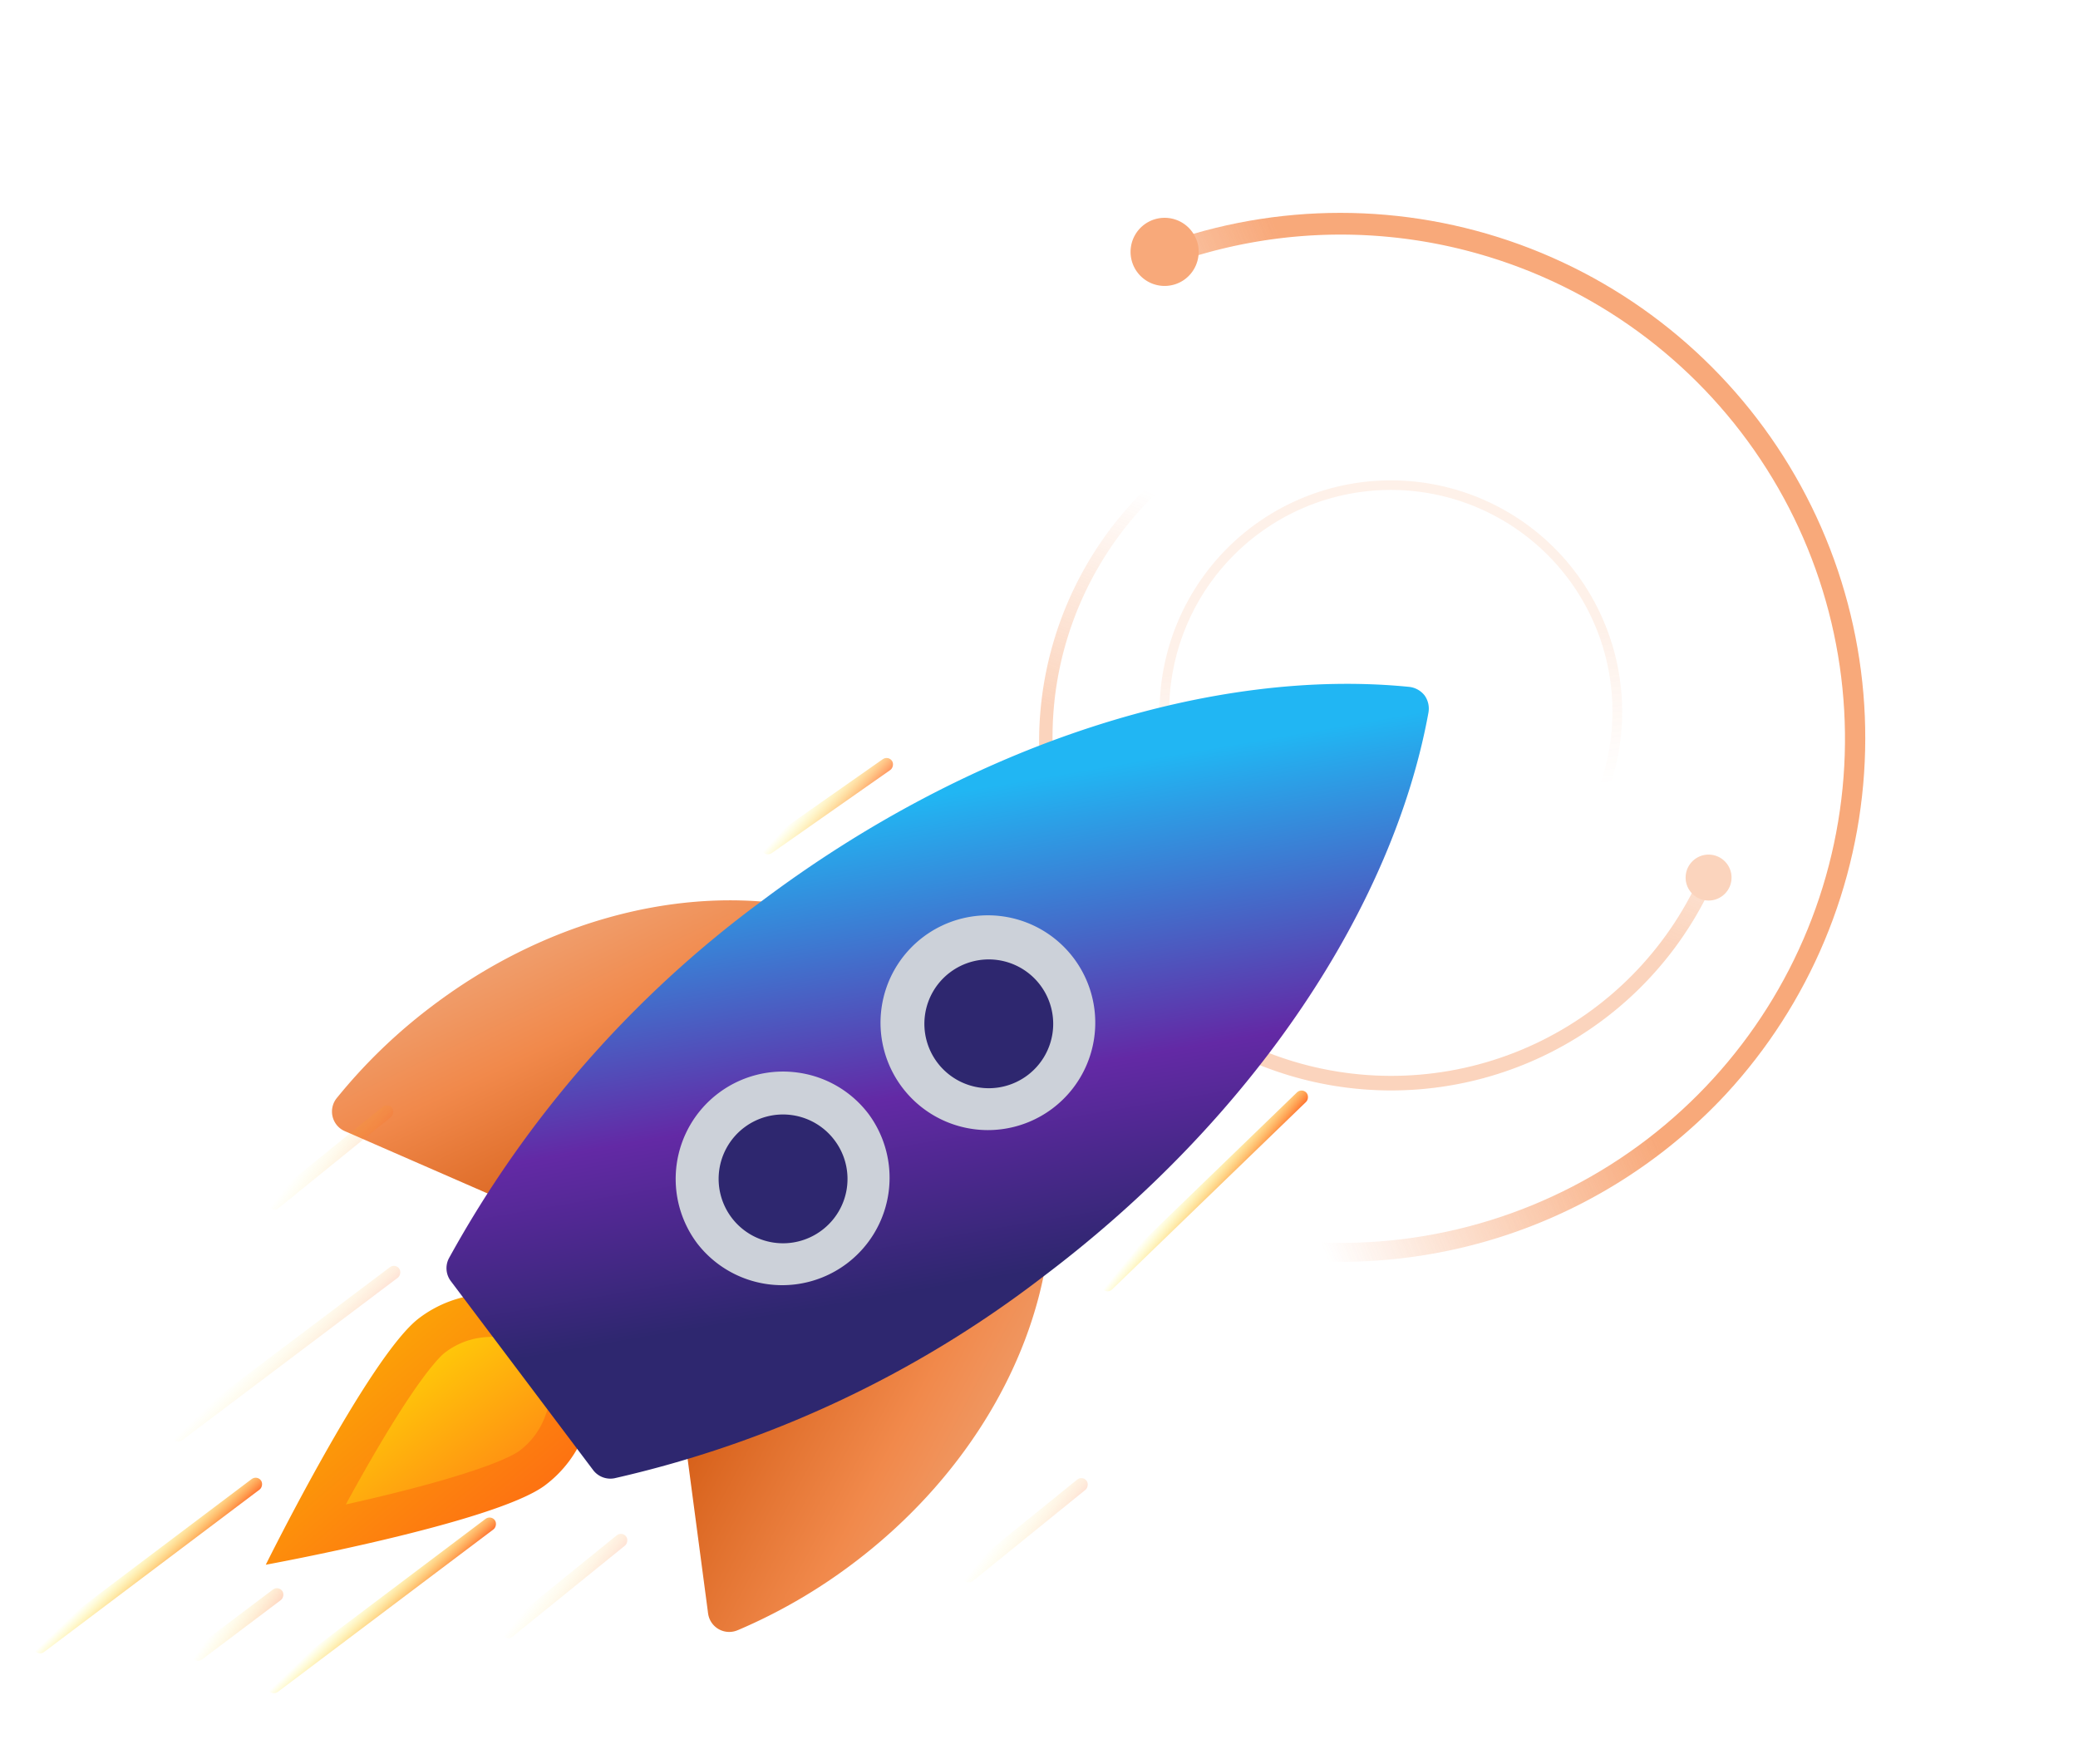 <svg xmlns="http://www.w3.org/2000/svg" xmlns:xlink="http://www.w3.org/1999/xlink" width="117.822" height="100">
    <defs>
        <linearGradient id="linear-gradient" x1=".5" x2=".824" y2=".088" gradientUnits="objectBoundingBox">
            <stop offset="0" stop-color="#f36f21"/>
            <stop offset="1" stop-color="#f36f21" stop-opacity="0"/>
        </linearGradient>
        <linearGradient id="linear-gradient-7" x1=".019" y1=".065" x2=".983" y2="1.065" gradientUnits="objectBoundingBox">
            <stop offset="0" stop-color="#ff0"/>
            <stop offset="1" stop-color="#ff501d"/>
        </linearGradient>
        <linearGradient id="linear-gradient-8" x1=".019" y1=".065" x2=".983" y2="1.065" gradientUnits="objectBoundingBox">
            <stop offset="0" stop-color="#fbbf00"/>
            <stop offset="1" stop-color="#ff421d"/>
        </linearGradient>
        <linearGradient id="linear-gradient-9" x1="1.228" y1=".419" x2=".25" y2="-.028" gradientUnits="objectBoundingBox">
            <stop offset="0" stop-color="#efaa80"/>
            <stop offset=".485" stop-color="#f1894b"/>
            <stop offset="1" stop-color="#d55e17"/>
        </linearGradient>
        <linearGradient id="linear-gradient-10" x1=".302" y1=".113" x2=".876" y2=".802" xlink:href="#linear-gradient-9"/>
        <linearGradient id="linear-gradient-11" x1=".681" y1=".129" x2=".842" y2=".644" gradientUnits="objectBoundingBox">
            <stop offset="0" stop-color="#21b6f3"/>
            <stop offset=".6" stop-color="#6329a5"/>
            <stop offset="1" stop-color="#2e276f"/>
        </linearGradient>
        <linearGradient id="linear-gradient-13" x1=".587" y1="1.023" x2="1.027" y2="-.113" gradientUnits="objectBoundingBox">
            <stop offset="0" stop-color="#ff0" stop-opacity="0"/>
            <stop offset="1" stop-color="#ff501d"/>
        </linearGradient>
        <clipPath id="clip-path">
            <path id="Subtraction_41" data-name="Subtraction 41" class="cls-1" d="M38.267 58.295v-1.3a28.58 28.58 0 1 0-17.426-.171v1.31a29.625 29.625 0 0 1-2.634-.972 29.767 29.767 0 1 1 20.06 1.135z"/>
        </clipPath>
        <clipPath id="clip-path-2">
            <path id="Subtraction_41-2" data-name="Subtraction 41" class="cls-1" d="M25.724 39.231v-.876A19.191 19.191 0 1 0 14 38.25v.881c-.6-.188-1.192-.407-1.771-.652A20.027 20.027 0 0 1 20.027 0a20.018 20.018 0 0 1 14.159 34.186 19.94 19.94 0 0 1-6.365 4.293 20.154 20.154 0 0 1-2.1.751z"/>
        </clipPath>
        <clipPath id="clip-path-3">
            <path id="Subtraction_41-3" data-name="Subtraction 41" class="cls-1" d="M16.846 25.691v-.573a12.568 12.568 0 1 0-7.676-.068v.577c-.39-.123-.781-.267-1.16-.427A13.115 13.115 0 0 1 13.115 0a13.11 13.11 0 0 1 9.272 22.387 13.058 13.058 0 0 1-4.168 2.813 13.2 13.2 0 0 1-1.373.492z"/>
        </clipPath>
        <style>
            .cls-1{fill:url(#linear-gradient)}.cls-2{fill:#fff;stroke:#707070;opacity:0}.cls-5{fill:#f36f21}.cls-13{fill:url(#linear-gradient-10)}.cls-15{fill:#2e276f}.cls-16{fill:#ccd1d9}.cls-17,.cls-18{fill:url(#linear-gradient-13)}.cls-18{opacity:.2}.cls-21{stroke:none}.cls-22{fill:none}
        </style>
    </defs>
    <g id="Group_18083" data-name="Group 18083" transform="translate(15.604 -237)">
        <g id="Pattern_328_px" data-name="Pattern_328 px" transform="translate(18.647 237)">
            <g id="Group_15314" data-name="Group 15314">
                <g id="Group_13569" data-name="Group 13569" transform="rotate(142 33.701 37.847)" style="opacity:.6">
                    <g id="Group_13571" data-name="Group 13571">
                        <g id="Mask_Group_61" data-name="Mask Group 61" style="clip-path:url(#clip-path)">
                            <path id="Subtraction_36" data-name="Subtraction 36" class="cls-1" d="M29.8 59.506A29.763 29.763 0 0 1 18.159 2.328 29.859 29.859 0 0 1 57.193 18.2a29.7 29.7 0 0 1-27.4 41.31zM29.746 1.24A28.514 28.514 0 1 0 58.3 29.778 28.494 28.494 0 0 0 29.746 1.24z" transform="translate(.001 .001)"/>
                        </g>
                    </g>
                    <path id="Path_12174" data-name="Path 12174" class="cls-5" d="M1.929 0A1.931 1.931 0 1 1 0 1.929 1.935 1.935 0 0 1 1.929 0z" transform="translate(18.772 55.668)"/>
                </g>
                <g id="Group_13642" data-name="Group 13642" transform="translate(22.6 19.783)">
                    <g id="Group_13640" data-name="Group 13640" transform="matrix(.105 -.995 .995 .105 0 39.833)" style="opacity:.3">
                        <g id="Group_13571-2" data-name="Group 13571">
                            <g id="Mask_Group_61-2" data-name="Mask Group 61" style="clip-path:url(#clip-path-2)">
                                <path id="Subtraction_36-2" data-name="Subtraction 36" class="cls-1" d="M20.026 40.052a20.031 20.031 0 0 1-7.795-38.478 20.031 20.031 0 0 1 15.59 36.9 19.9 19.9 0 0 1-7.795 1.578zm0-39.217a19.191 19.191 0 1 0 19.191 19.191A19.213 19.213 0 0 0 20.026.834z" transform="translate(.001)"/>
                            </g>
                        </g>
                        <circle id="Ellipse_1685" data-name="Ellipse 1685" class="cls-5" cx="1.302" cy="1.302" r="1.302" transform="translate(12.7 37.447)"/>
                    </g>
                    <g id="Group_13641" data-name="Group 13641" transform="rotate(69 12.144 23.309)" style="opacity:.1">
                        <g id="Group_13571-3" data-name="Group 13571">
                            <g id="Mask_Group_61-3" data-name="Mask Group 61" style="clip-path:url(#clip-path-3)">
                                <path id="Subtraction_36-3" data-name="Subtraction 36" class="cls-1" d="M13.114 26.229a13.118 13.118 0 0 1-5.1-25.2A13.118 13.118 0 0 1 18.219 25.2a13.032 13.032 0 0 1-5.105 1.029zm0-25.682a12.568 12.568 0 1 0 12.568 12.567A12.582 12.582 0 0 0 13.114.546z"/>
                            </g>
                        </g>
                        <circle id="Ellipse_1685-2" data-name="Ellipse 1685" class="cls-5" cx=".853" cy=".853" r=".853" transform="translate(8.317 24.523)"/>
                    </g>
                </g>
            </g>
        </g>
        <g id="Headstart_338x288" transform="translate(-15.604 264.723)">
            <g id="Group_13744" data-name="Group 13744" transform="translate(1.755 3.248)">
                <g id="rocket-svgrepo-com" transform="rotate(8 10.714 153.224)">
                    <path id="Path_12123" data-name="Path 12123" d="M0 17.9a137.83 137.83 0 0 1 1.558-4.182c2.273-5.792 3.478-7.524 4-8.04a5.5 5.5 0 0 1 2.777-1.514l.365-.075L12.738 0l4.839 5.59-3.763 3.6-.079.37a5.525 5.525 0 0 1-1.515 2.784c-.518.515-2.248 1.723-8.038 3.994-1.537.607-3.02 1.15-4.182 1.562z" transform="translate(1.973 38.434)" style="fill:url(#linear-gradient-7)"/>
                    <path id="Path_12124" data-name="Path 12124" d="m14.772 0-4.711 4.762a6.736 6.736 0 0 0-3.4 1.85C4.164 9.114 0 21.664 0 21.664S12.549 17.5 15.054 15a6.751 6.751 0 0 0 1.846-3.4l4.325-4.142zm.447 9.843-.547.525-.154.742a4.308 4.308 0 0 1-1.187 2.168c-.2.2-1.512 1.324-7.613 3.719-.583.227-1.154.447-1.7.652.207-.55.425-1.122.654-1.7 2.395-6.1 3.517-7.415 3.721-7.615a4.281 4.281 0 0 1 2.166-1.185L11.276 7l.518-.524 2.856-2.893L17.87 7.3z" transform="translate(0 36.643)" style="fill:url(#linear-gradient-8)"/>
                    <g id="Group_13740" data-name="Group 13740" transform="translate(.128 17.123)">
                        <path id="Path_12125" data-name="Path 12125" d="M.179 13.533q1.024-.48 2.044-1.015l13.9-9.925Q16.972 1.8 17.8.969c.318-.322.636-.643.947-.969-.054 6.331-2.956 13.258-8.467 18.771a30.921 30.921 0 0 1-5.9 4.63l-.1.057a1.208 1.208 0 0 1-1.719-.652s-.043-.127-.054-.182L0 13.615c.061-.026.118-.055.179-.082z" transform="translate(22.557 17.704)" style="fill:url(#linear-gradient-9)"/>
                        <path id="Path_12126" data-name="Path 12126" class="cls-13" d="M23.608 0a67.662 67.662 0 0 0-2.592 2.633c-2.434.343-9.929 13.9-9.929 13.9q-.531 1.019-1.015 2.044c-.029.059-.054.118-.082.177L.98 16.242c-.054-.01-.18-.053-.18-.053a1.2 1.2 0 0 1-.443-.281 1.217 1.217 0 0 1-.207-1.44s.046-.08.057-.095a30.761 30.761 0 0 1 4.628-5.9C10.348 2.954 17.274.052 23.608 0z"/>
                    </g>
                    <path id="Path_12127" data-name="Path 12127" d="M14.735 17.212A62.675 62.675 0 0 0 .067 39.663a1.214 1.214 0 0 0 .289 1.26l9.482 9.486a1.225 1.225 0 0 0 1.262.291 62.619 62.619 0 0 0 22.449-14.672C44.286 25.3 50.312 12.344 50.762 1.3a1.284 1.284 0 0 0-.354-.944A1.284 1.284 0 0 0 49.461 0C38.417.451 25.468 6.479 14.735 17.212z" transform="translate(7.796)" style="fill:url(#linear-gradient-11)"/>
                    <g id="Group_13741" data-name="Group 13741" transform="translate(21.126 17.364)">
                        <path id="Path_12128" data-name="Path 12128" class="cls-15" d="M4.868 9.74a4.87 4.87 0 0 1-3.442-8.314A4.87 4.87 0 1 1 4.871 9.74z" transform="translate(10.329)"/>
                        <path id="Path_12129" data-name="Path 12129" class="cls-15" d="M4.868 9.74A4.869 4.869 0 0 1 0 4.871 4.87 4.87 0 1 1 4.868 9.74z" transform="translate(0 10.329)"/>
                    </g>
                    <g id="Group_13742" data-name="Group 13742" transform="translate(19.908 16.147)">
                        <path id="Path_12130" data-name="Path 12130" class="cls-16" d="M10.393 1.783a6.088 6.088 0 1 0-8.61 8.608 6.088 6.088 0 0 0 8.61-8.608zM8.671 8.669a3.651 3.651 0 1 1 0-5.165 3.646 3.646 0 0 1 0 5.165z" transform="translate(10.329)"/>
                        <path id="Path_12131" data-name="Path 12131" class="cls-16" d="M6.087 0a6.086 6.086 0 0 0-4.3 10.39 6.088 6.088 0 0 0 8.61-8.608A6.056 6.056 0 0 0 6.087 0zm2.584 8.667a3.651 3.651 0 1 1 0-5.165 3.638 3.638 0 0 1 0 5.165z" transform="translate(0 10.331)"/>
                    </g>
                    <path id="Path_12132" data-name="Path 12132" class="cls-13" d="M12.863 16.614 0 3.752A43.26 43.26 0 0 1 15.311 0a1.284 1.284 0 0 1 .947.356 1.284 1.284 0 0 1 .354.944 43.25 43.25 0 0 1-3.749 15.314z" transform="translate(41.946)"/>
                </g>
                <g id="Group_13743" data-name="Group 13743" transform="translate(0 11.852)">
                    <rect id="Rectangle_4988" data-name="Rectangle 4988" class="cls-17" width=".747" height="16.05" rx=".373" transform="rotate(53 -34.514 33.252)"/>
                    <rect id="Rectangle_4991" data-name="Rectangle 4991" class="cls-18" width=".747" height="16.05" rx=".373" transform="rotate(53 -18.55 35.106)"/>
                    <rect id="Rectangle_4989" data-name="Rectangle 4989" class="cls-17" width=".747" height="16.05" rx=".373" transform="rotate(53 -30.146 47.679)"/>
                    <rect id="Rectangle_4992" data-name="Rectangle 4992" class="cls-17" width=".747" height="16.05" rx=".373" transform="rotate(45.97 13.807 94.357)"/>
                    <rect id="Rectangle_4993" data-name="Rectangle 4993" class="cls-18" width=".747" height="8.958" rx=".373" transform="rotate(51 -12.99 82.901)"/>
                    <rect id="Rectangle_4996" data-name="Rectangle 4996" class="cls-18" width=".747" height="8.958" rx=".373" transform="rotate(51 -29.356 57.114)"/>
                    <rect id="Rectangle_4994" data-name="Rectangle 4994" width=".747" height="8.958" rx=".373" transform="rotate(54.97 24.299 46.715)" style="opacity:.78;fill:url(#linear-gradient-13)"/>
                    <rect id="Rectangle_4995" data-name="Rectangle 4995" class="cls-18" width=".747" height="8.958" rx=".373" transform="rotate(51 -10.526 31.056)"/>
                    <rect id="Rectangle_4990" data-name="Rectangle 4990" width=".747" height="6.345" rx=".373" transform="rotate(53 -40.192 37.594)" style="fill:url(#linear-gradient-13);opacity:.3"/>
                </g>
            </g>
        </g>
    </g>
</svg>
